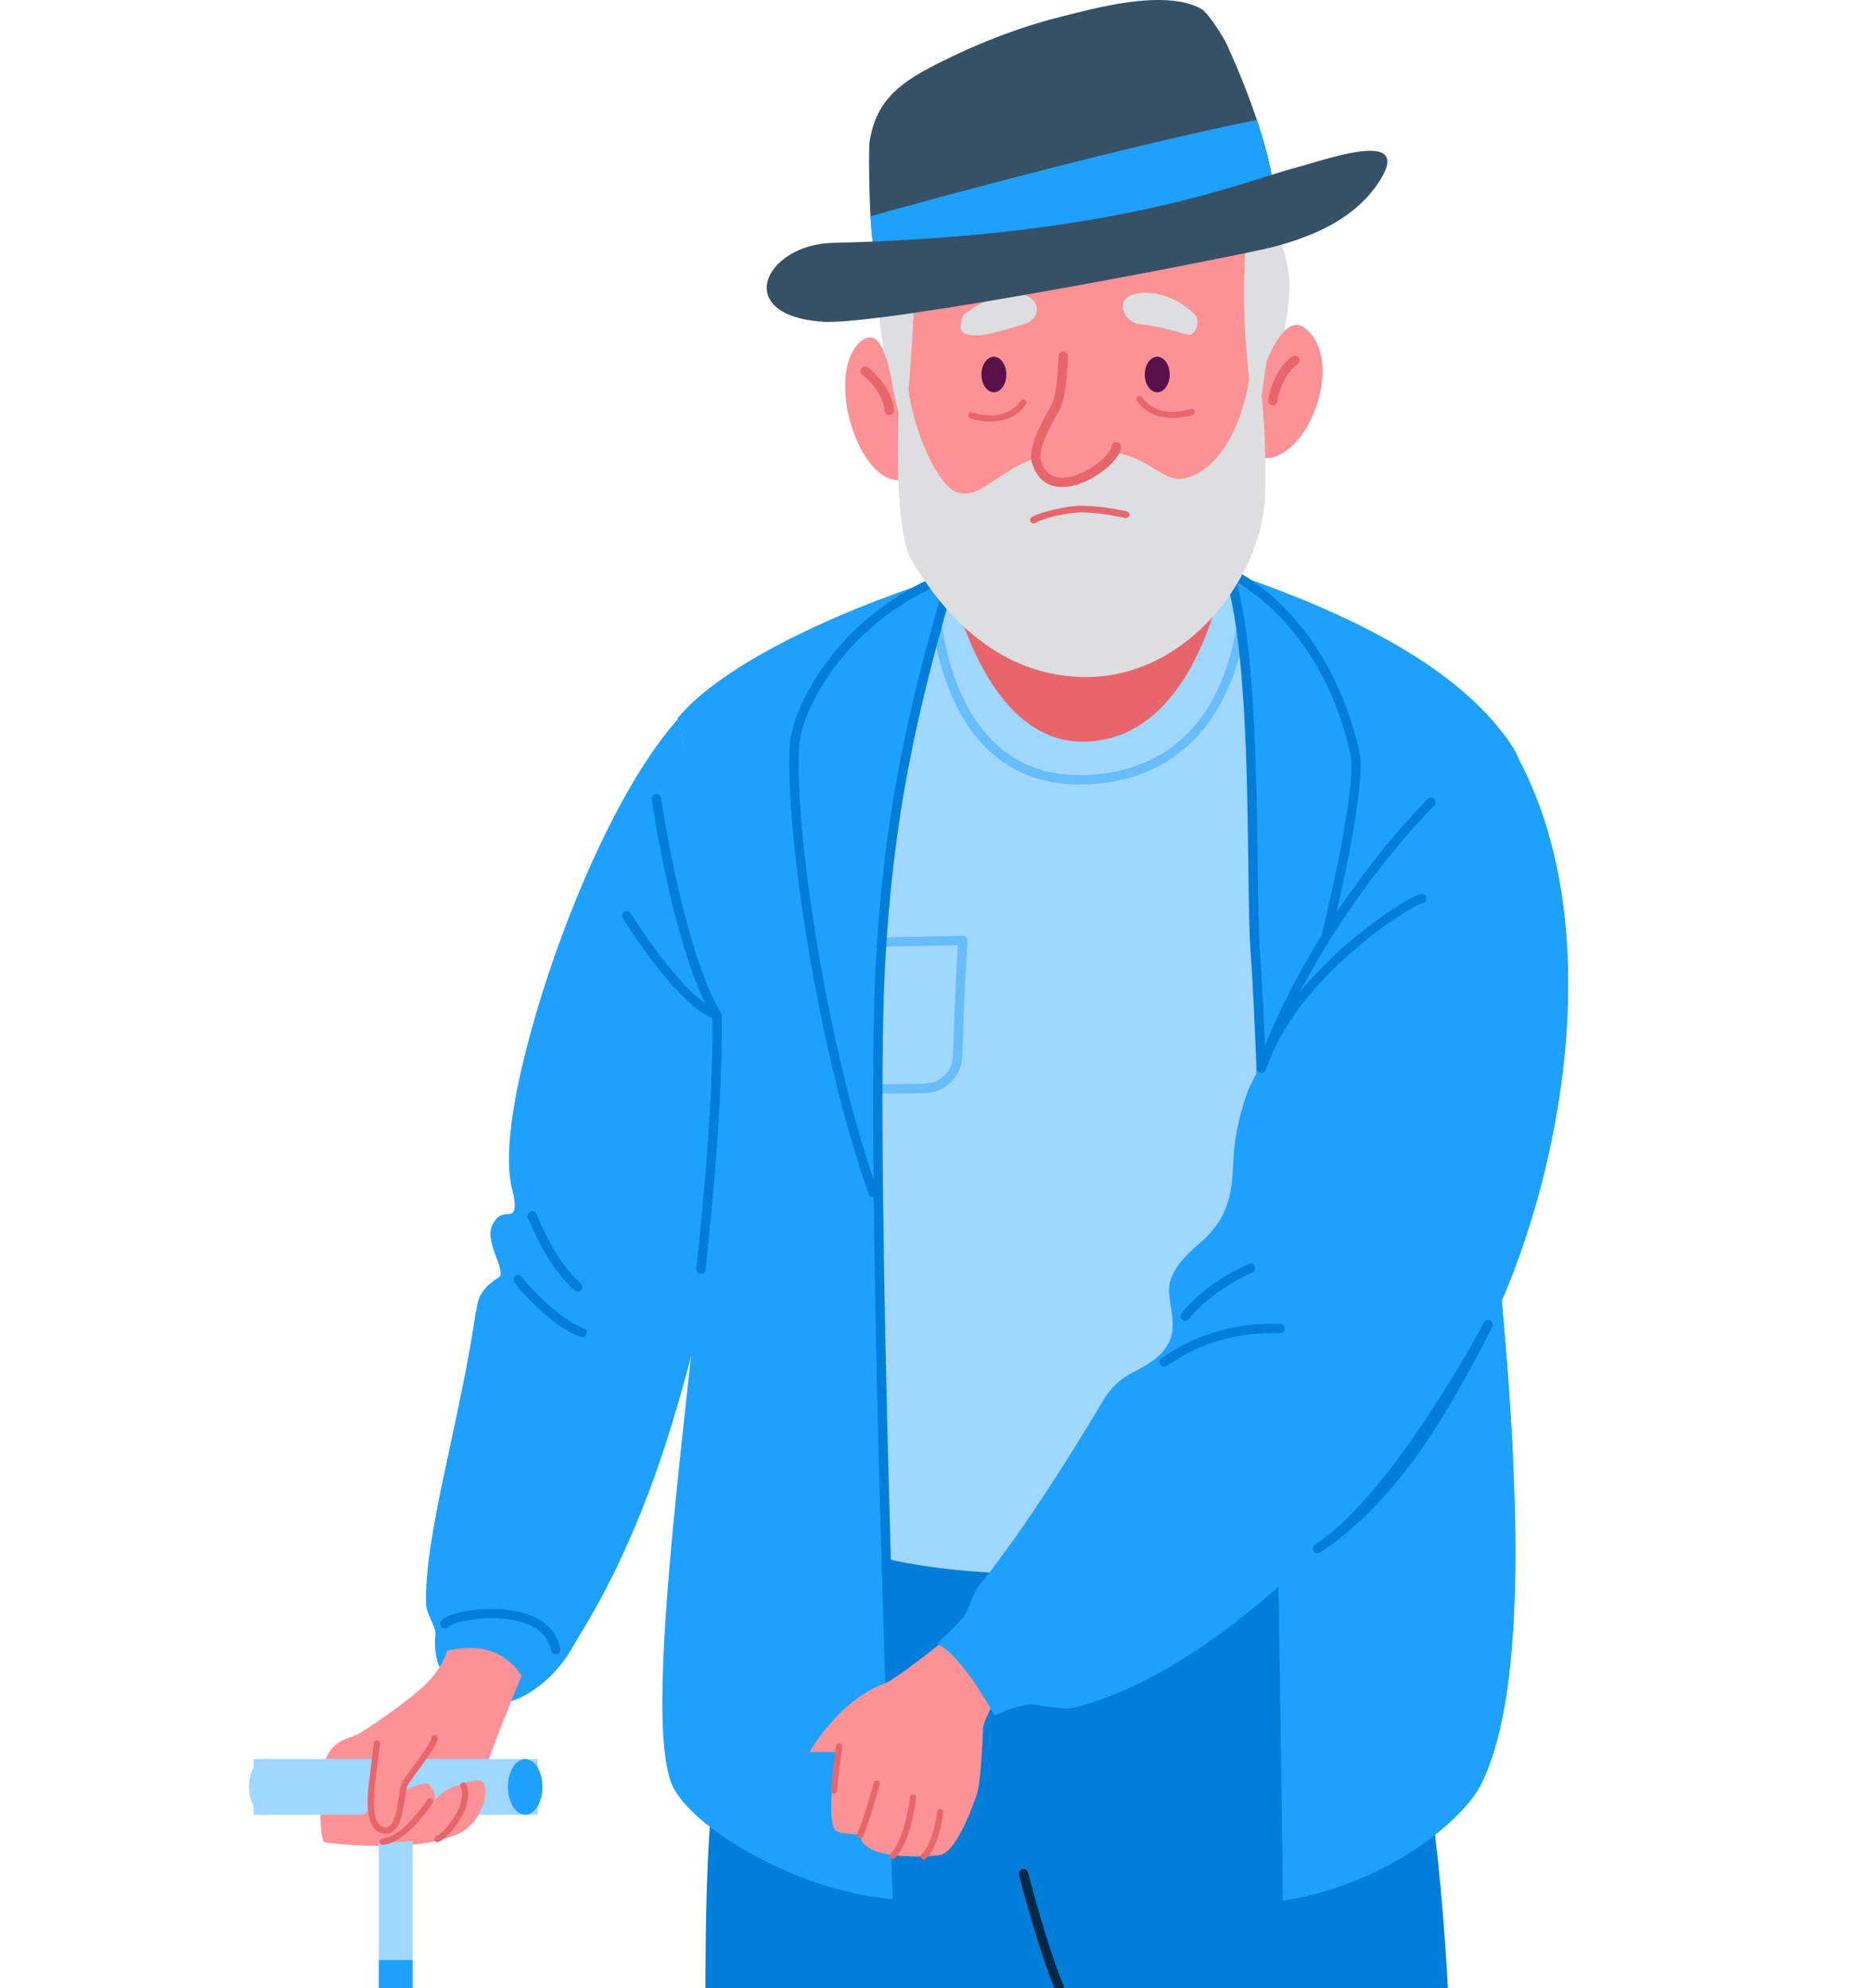 <svg width="564" height="599" viewBox="0 0 564 599" fill="none" xmlns="http://www.w3.org/2000/svg">
<g clip-path="url(#clip0_164_1179)">
<path d="M213.081 208.688C187.308 226.489 160.992 295.909 154.743 334.01C154.097 337.956 152.398 349.468 154.045 357.257C154.502 359.428 155.234 361.496 155.045 363.684C154.674 368.122 150.916 363.107 148.175 369.492C146.063 374.412 152.804 383.312 150.287 384.837C142.555 389.524 144.063 394.625 143.322 395.34C138.581 428.392 127.608 463.184 128.384 483.613C128.479 486.017 131.409 490.42 131.194 492.359C130.573 497.977 132.194 501.94 132.444 502.354C136.547 506.688 152.442 512.969 152.442 512.969C152.442 512.969 161.656 511.564 170.25 499.855C171.784 497.761 172.931 495.392 174.62 492.669C182.421 480.167 193.127 459.54 202.367 429.271C210.237 403.483 225.252 345.254 225.554 306.843C225.589 302.104 228.597 236.613 213.081 208.688Z" fill="#1EA0FF"/>
<path d="M134.633 497.348C134.633 497.348 133.694 502.957 126.039 509.453C119.04 515.39 109.921 521.275 108.516 522.119C105.559 523.894 100.827 523.894 98.465 529.21C96.103 534.526 95.853 554.835 97.922 555.128C99.991 555.421 124.479 558.247 136.512 553.094C137.978 552.465 144.434 550.699 144.805 538.214C144.848 536.629 147.365 529.641 149.528 523.903C151.175 519.543 157.131 504.844 157.131 504.844C151.726 496.813 143.865 495.271 134.633 497.348Z" fill="#FC9296"/>
<path d="M242.906 426.014C243.285 421.835 218.762 503.431 214.529 542.729C209.625 588.283 214.822 719.309 218.96 766.414C226.054 847.079 258.274 975.909 258.274 975.909C258.274 975.909 265.075 981.526 290.202 975.909C294.193 971.032 316.509 741.591 316.509 741.591L325.086 609.513C325.086 609.513 333.068 723.273 335.731 748.984C338.705 777.702 365.288 973.401 365.288 973.401C372.822 979.166 391.449 979.898 399.431 975.176C399.431 975.176 422.342 877.52 433.867 764.941C436.117 742.978 443.133 619.542 430.022 535.939C423.816 496.348 396.319 418.044 396.319 418.044L242.897 426.023L242.906 426.014Z" fill="#007ED9"/>
<path d="M329.215 165.107C300.778 163.84 223.632 192.515 204.125 216.451C208.116 234.183 223.718 312.883 224.278 337.379C226.054 414.503 226.347 438.137 238.173 454.689C260.61 486.086 396.974 475.635 409.628 451.139C435.582 400.88 423.049 315.727 427.79 304.672C432.531 293.609 458.64 226.687 453.744 222.111C417.386 188.138 364.797 166.692 329.232 165.115L329.215 165.107Z" fill="#A0D7FF"/>
<path d="M283.435 161.893C283.435 161.893 292.15 225.213 327.723 223.447C365.53 221.577 371.167 159.127 371.167 159.127L283.435 161.893Z" fill="#E6666C"/>
<path d="M325.25 236.363C293.245 236.363 283.789 206.973 281.005 189.12C280.884 188.353 281.41 187.638 282.177 187.517C282.935 187.397 283.66 187.922 283.78 188.689C286.495 206.103 295.848 235.079 327.801 233.494C345.066 232.641 366.866 224.059 372.675 188.043C372.796 187.276 373.52 186.751 374.287 186.88C375.054 187.001 375.572 187.724 375.451 188.491C372.693 205.603 362.849 234.571 327.939 236.302C327.025 236.346 326.129 236.371 325.25 236.371V236.363Z" fill="#67BCFA"/>
<path d="M269.48 329.478C255.318 329.478 253.301 327.755 252.672 326.075C250.112 319.251 251.585 303.638 252.887 289.87C253.077 287.827 253.266 285.82 253.439 283.881C253.499 283.166 254.094 282.615 254.809 282.597L290.038 281.951C290.435 281.917 290.805 282.098 291.081 282.382C291.348 282.666 291.495 283.045 291.469 283.442C290.598 297.547 290.236 308.558 289.909 318.286C289.71 324.222 284.909 329.056 278.979 329.28C275.316 329.418 272.169 329.478 269.471 329.478H269.48ZM256.137 285.38C255.999 286.931 255.844 288.517 255.697 290.128C254.421 303.604 252.982 318.872 255.309 325.084C255.568 325.403 258.085 327.247 278.884 326.463C283.349 326.299 286.969 322.663 287.116 318.191C287.426 308.799 287.771 298.21 288.581 284.786L256.137 285.38Z" fill="#67BCFA"/>
<path d="M112.799 545.408C112.489 545.408 112.196 545.262 112.015 544.986C111.731 544.555 111.851 543.969 112.291 543.685C115.721 541.445 127.143 534.362 130.116 537.102C131.039 537.955 131.383 538.972 131.392 540.006C133.547 538.145 136.435 536.43 139.055 537.412C141.012 535.999 143.373 534.647 145.166 535.37C146.201 535.784 146.856 536.784 147.114 538.334C147.201 538.843 146.856 539.325 146.347 539.411C145.83 539.498 145.356 539.153 145.27 538.645C145.175 538.05 144.951 537.3 144.468 537.111C143.917 536.887 142.641 537.076 139.727 539.248C139.434 539.463 139.046 539.498 138.719 539.317C135.848 537.766 131.461 542.246 129.78 544.374C129.711 544.461 129.651 544.547 129.582 544.624C129.263 545.021 128.677 545.09 128.272 544.771C127.867 544.452 127.798 543.875 128.099 543.47C128.108 543.452 128.134 543.418 128.177 543.375C128.548 542.875 130.539 540.049 128.841 538.481C127.565 537.3 119.781 541.031 113.308 545.253C113.153 545.357 112.972 545.408 112.799 545.408Z" fill="#E6666C"/>
<path d="M455.511 224.696C437.901 197.986 398.172 181.917 370.21 172.387C379.114 199.563 376.64 265.348 378.175 286.699C382.64 348.597 385.131 572.877 385.131 572.877C418.532 568.147 441.047 547.649 446.029 538.007C471.983 487.749 441.288 322.723 446.029 311.668C450.77 300.605 469.164 245.41 455.511 224.705V224.696Z" fill="#1EA0FF"/>
<path d="M450.218 447.485C452.373 444.685 454.166 441.67 455.821 438.576C454.416 409.522 451.348 379.952 448.917 356.61C438.539 380.874 424.592 403.284 406.396 422.852C399.422 430.356 391.622 437.551 383.157 443.677C383.476 460.418 383.76 476.806 384.01 491.971C391.501 489.153 402.026 486.017 408.913 483.536C438.082 470.069 435.16 467.079 455.899 440.17C455.899 440.17 455.899 440.162 455.899 440.153L450.227 447.494L450.218 447.485Z" fill="#1EA0FF"/>
<path d="M385.14 574.273C384.372 574.273 383.743 573.653 383.735 572.886C383.717 571.189 382.278 443.712 379.666 355.085C379.459 355.103 379.244 355.06 379.037 354.973C378.321 354.663 377.994 353.845 378.296 353.13C378.597 352.432 379.002 351.312 379.511 349.83C378.709 323.386 377.796 300.838 376.778 286.793C376.348 280.814 376.227 271.336 376.089 260.368C375.727 231.615 375.236 192.231 368.874 172.818C368.693 172.275 368.866 171.681 369.297 171.31C369.728 170.94 370.34 170.871 370.848 171.13C389.501 180.659 403.965 201.329 409.542 226.42C413.154 242.678 389.527 328.737 382.33 350.235C385.028 439.042 386.519 571.128 386.536 572.851C386.545 573.627 385.924 574.264 385.148 574.273H385.131H385.14ZM372.546 175.3C378.097 195.987 378.563 232.951 378.908 260.333C379.045 271.258 379.166 280.693 379.589 286.587C380.502 299.218 381.33 318.734 382.071 341.765C390.906 312.745 409.904 240.964 406.81 227.023C399.75 195.264 381.381 180.642 372.546 175.291V175.3Z" fill="#007ED9"/>
<path d="M286.72 173.197C251.948 183.856 217.141 200.485 204.125 216.442C208.116 234.174 218.046 290.067 216.874 314.537C213.426 386.629 192.351 509.333 202.108 536.818C206.987 550.57 242.173 570.87 270.394 572.274C270.394 572.274 261.878 352.949 265.239 290.903C267.601 247.167 274.143 216.416 286.72 173.197Z" fill="#1EA0FF"/>
<path d="M270.394 573.687C269.644 573.687 269.023 573.092 268.989 572.334C268.928 570.689 264.196 447.977 263.231 360.703C262.593 360.781 261.955 360.41 261.722 359.781C246.819 317.674 236.673 252.733 237.897 224.955C238.561 212.384 253.413 183.924 286.237 171.888C286.728 171.707 287.297 171.819 287.676 172.181C288.064 172.542 288.211 173.094 288.064 173.602C276.048 214.882 269.075 245.815 266.636 290.998C263.326 352.268 271.713 570.042 271.799 572.24C271.825 573.015 271.221 573.67 270.445 573.696C270.428 573.696 270.411 573.696 270.394 573.696V573.687ZM284.582 175.532C268.497 182.072 258.18 192.317 252.258 199.951C244.155 210.402 240.975 220.018 240.707 225.084C239.526 251.846 249.034 313.529 263.17 355.361C262.912 328.418 263.05 305.284 263.825 290.834C266.23 246.383 272.988 215.667 284.573 175.532H284.582Z" fill="#007ED9"/>
<path d="M271.911 136.079C271.911 136.079 267.627 113.668 266.635 107.421C265.653 101.175 260.852 79.332 270.385 64.935C278.729 52.321 295.511 41.593 321.155 43.515C340.886 43.842 367.822 47.315 379.735 62.764C392.63 79.487 387.656 92.688 387.001 100.244C386.346 107.8 379.804 125.696 378.407 128.117C363.797 153.354 271.902 136.079 271.902 136.079H271.911Z" fill="#DDDEE0"/>
<path d="M381.579 109.024C381.579 109.024 386.881 94.299 392.949 98.719C405.491 107.843 394.535 138.793 380.528 138.069C376.787 137.871 381.579 109.024 381.579 109.024Z" fill="#FC9296"/>
<path d="M268.989 116.753C268.273 112.608 265.825 96.375 258.791 103.372C248.568 113.539 258.791 146.366 271.652 144.592C276.617 143.911 270.187 123.646 268.989 116.753Z" fill="#FC9296"/>
<path d="M275.272 78.97C276.488 112.307 267.394 150.502 276.16 165.4C284.927 180.297 299.175 203.027 325.379 203.957C356.419 205.069 378.14 175.593 380.364 151.217C381.64 137.147 373.27 114.297 375.046 78.083C376.39 50.459 339.731 38.724 325.422 39C299.072 39.517 274.531 58.567 275.272 78.962V78.97Z" fill="#FC9296"/>
<path d="M348.661 118.191C350.732 118.191 352.41 115.796 352.41 112.841C352.41 109.886 350.732 107.49 348.661 107.49C346.59 107.49 344.911 109.886 344.911 112.841C344.911 115.796 346.59 118.191 348.661 118.191Z" fill="#581149"/>
<path d="M299.442 118.191C301.513 118.191 303.192 115.796 303.192 112.841C303.192 109.886 301.513 107.49 299.442 107.49C297.371 107.49 295.693 109.886 295.693 112.841C295.693 115.796 297.371 118.191 299.442 118.191Z" fill="#581149"/>
<path d="M290.348 94.928C297.003 88.948 306.553 88.405 307.01 88.483C313.846 89.611 314.139 96.099 308.165 97.78C300.985 99.804 293.003 102.76 289.797 99.856C289.073 99.201 289.667 95.565 290.348 94.928Z" fill="#DDDEE0"/>
<path d="M343.834 97.728C337.929 97.151 335.921 89.741 342.015 88.534C344.627 88.017 352.1 87.259 359.97 94.704C361.78 96.418 360.185 101.51 357.798 100.838C353.022 99.503 348.428 98.167 343.834 97.719V97.728Z" fill="#DDDEE0"/>
<path d="M338.455 76.36C338.334 76.36 338.214 76.334 338.093 76.282C332.145 73.775 314.535 75.946 314.354 75.972C313.837 76.032 313.372 75.671 313.311 75.162C313.251 74.645 313.613 74.18 314.122 74.12C314.863 74.025 332.413 71.862 338.817 74.559C339.291 74.757 339.515 75.309 339.317 75.783C339.162 76.144 338.817 76.36 338.455 76.36Z" fill="#E6666C"/>
<path d="M353.221 125.938C345.601 125.938 342.679 120.949 342.532 120.69C342.274 120.242 342.437 119.665 342.886 119.415C343.334 119.165 343.903 119.32 344.161 119.768C344.316 120.035 348.057 126.256 358.711 123.232C359.211 123.094 359.729 123.379 359.866 123.878C360.004 124.378 359.72 124.895 359.22 125.033C356.962 125.67 354.962 125.938 353.221 125.938Z" fill="#E6666C"/>
<path d="M298.399 127.032C296.649 127.032 294.658 126.773 292.4 126.127C291.9 125.989 291.616 125.464 291.753 124.972C291.891 124.473 292.409 124.188 292.908 124.326C303.64 127.368 307.424 120.931 307.459 120.862C307.717 120.414 308.286 120.251 308.734 120.509C309.182 120.768 309.346 121.336 309.088 121.784C308.941 122.043 306.01 127.032 298.399 127.032Z" fill="#E6666C"/>
<path d="M343.661 69.785C343.515 69.785 343.377 69.751 343.239 69.682C334.99 65.486 314.389 67.519 314.182 67.545C313.665 67.606 313.208 67.227 313.156 66.71C313.104 66.193 313.475 65.736 313.992 65.684C314.863 65.598 335.352 63.573 344.084 68.019C344.549 68.252 344.73 68.82 344.497 69.277C344.334 69.605 344.006 69.785 343.661 69.785Z" fill="#E6666C"/>
<path d="M379.769 116.641C379.769 116.641 377.235 108.18 376.666 112.298C374.21 129.987 366.202 142.343 356.72 144.118C348.531 145.651 346.402 134.485 324.5 135.545C302.425 136.613 297.227 151.441 288.142 148.253C282.961 146.435 275.445 131.271 273.566 116.632C273.178 113.625 270.868 121.664 270.868 121.664C269.816 140.171 270.816 162.281 274.462 168.476C283.228 183.373 299.184 203.018 325.387 203.957C356.427 205.069 378.787 175.912 381.011 151.536C381.355 147.728 381.554 129.935 379.787 116.641H379.769ZM325.387 150.5C310.079 149.871 304.847 153.337 311.174 152.708C314.294 152.398 320.793 154.836 325.543 154.742C340.851 154.431 337.311 151.769 339.5 152.708C344.198 154.716 340.845 149 325.387 150.5Z" fill="#DDDEE0"/>
<path d="M318.181 107.585C318.181 107.585 320.155 119.088 317.854 123.034C315.552 126.98 310.949 135.191 312.268 139.138C313.587 143.084 316.138 146.332 322.715 145.014C329.292 143.695 336.593 137.164 336.265 134.536L318.181 107.585Z" fill="#FC9296"/>
<path d="M319.914 146.72C315.483 146.72 312.535 144.367 310.941 139.585C309.519 135.32 313.518 127.695 316.647 122.327C318.38 119.355 318.862 110.437 318.905 107.257C318.914 106.482 319.543 105.844 320.328 105.87C321.103 105.879 321.724 106.516 321.715 107.292C321.698 108.541 321.491 119.604 319.078 123.749C313.578 133.175 313.07 137.078 313.604 138.698C314.69 141.963 316.518 144.824 322.448 143.644C328.637 142.403 334.99 136.303 334.878 134.717C334.826 133.959 335.378 133.261 336.136 133.184C336.895 133.106 337.567 133.614 337.662 134.373C338.136 138.19 329.775 145.048 322.991 146.401C321.896 146.616 320.871 146.728 319.914 146.728V146.72Z" fill="#E6666C"/>
<g clip-path="url(#clip1_164_1179)">
<path d="M124.28 544.718V901.884C124.28 904.697 121.99 907 119.194 907C116.398 907 114.108 904.697 114.108 901.884V545.349C114.108 544.961 114.108 544.597 114.084 544.233H124.255C124.255 544.403 124.255 544.549 124.255 544.718H124.28Z" fill="#A0D7FF"/>
<path d="M124.28 590.57H114.132V609.92H124.28V590.57Z" fill="#1EA0FF"/>
<path d="M162.024 530H76.412V546.779H162.024V530Z" fill="#A0D7FF"/>
<path d="M80.206 546.779C83.081 546.779 85.412 543.023 85.412 538.39C85.412 533.756 83.081 530 80.206 530C77.331 530 75 533.756 75 538.39C75 543.023 77.331 546.779 80.206 546.779Z" fill="#A0D7FF"/>
<path d="M158.23 546.779C161.105 546.779 163.436 543.023 163.436 538.39C163.436 533.756 161.105 530 158.23 530C155.355 530 153.024 533.756 153.024 538.39C153.024 543.023 155.355 546.779 158.23 546.779Z" fill="#1EA0FF"/>
</g>
<path d="M146.192 538.499C145.529 534.509 139.547 537.284 135.995 538.619C134.185 539.3 132.271 540.963 130.832 542.428C131.504 541.153 130.806 539.524 129.479 537.801C127.263 534.923 109.015 546.856 109.015 546.856C109.015 546.856 102.404 551.449 101.516 553.887C100.628 556.326 129.418 555.102 136.512 553.103C143.606 551.113 146.865 542.488 146.201 538.499H146.192Z" fill="#FC9296"/>
<path d="M115.265 555.834C114.782 555.834 114.377 555.464 114.334 554.972C114.291 554.455 114.67 554.007 115.187 553.964C121.566 553.421 128.694 542.324 128.772 542.212C129.048 541.772 129.625 541.643 130.065 541.927C130.504 542.203 130.634 542.78 130.349 543.22C130.039 543.711 122.635 555.214 115.342 555.834C115.316 555.834 115.291 555.834 115.265 555.834Z" fill="#E6666C"/>
<path d="M130.961 523.627C130.961 525.695 123.522 534.708 122.04 537.37C120.566 540.033 121.152 552.147 115.834 551.553C110.515 550.958 111.696 540.619 111.989 537.956C112.282 535.294 114.351 521.999 114.351 521.999L130.953 523.619L130.961 523.627Z" fill="#FC9296"/>
<path d="M130.979 522.696C130.461 522.671 130.039 523.11 130.03 523.618C130.004 524.678 126.453 529.52 124.548 532.123C120.687 537.396 120.842 536.853 120.109 541.73C119.523 545.607 118.713 550.932 115.946 550.613C111.963 550.173 112.489 542.04 112.929 538.059C113.222 535.44 114.463 525.522 114.48 525.419C114.541 524.902 114.179 524.437 113.67 524.377C113.153 524.308 112.687 524.678 112.627 525.186C112.619 525.29 111.369 535.216 111.067 537.904C110.455 543.375 110.214 551.871 115.747 552.483C120.333 552.991 121.281 546.598 121.971 542.023C122.229 540.291 122.505 538.499 122.876 537.826C124.419 535.052 131.909 526.152 131.909 523.627C131.909 523.11 131.496 522.705 130.987 522.705L130.979 522.696Z" fill="#E6666C"/>
<path d="M131.461 553.197C133.332 552.508 137.71 547.312 138.728 543.418C139.676 539.79 138.831 538.55 138.822 538.533C138.116 537.55 139.512 536.465 140.271 537.343C140.529 537.636 141.736 539.342 140.546 543.892C139.4 548.26 134.676 554.016 132.116 554.955C130.953 555.386 130.306 553.628 131.47 553.197H131.461Z" fill="#E6666C"/>
<path d="M302.028 508.109C302.028 508.109 296.141 518.302 296.141 520.878C296.141 523.455 295.494 536.56 294.425 540.213C293.908 541.962 288.409 558.04 283.254 558.902C279.436 559.539 259.619 560.616 259.188 552.888C254.887 552.026 251.473 553.258 250.81 549.45C249.301 540.859 252.603 527.84 252.603 527.84H243.931C243.931 527.84 252.534 512.288 266.713 507.136C270.187 505.869 287.849 491.601 287.849 491.601L302.045 508.118L302.028 508.109Z" fill="#FC9296"/>
<path d="M259.171 553.827C259.042 553.827 258.904 553.801 258.774 553.74C258.309 553.525 258.102 552.965 258.318 552.491C259.774 549.372 263.231 537.223 263.265 537.103C263.403 536.603 263.92 536.318 264.42 536.456C264.92 536.594 265.205 537.12 265.067 537.611C264.92 538.119 261.541 550.027 260.016 553.275C259.86 553.62 259.516 553.818 259.162 553.818L259.171 553.827Z" fill="#E6666C"/>
<path d="M251.292 540.368C251.292 540.368 251.267 540.368 251.249 540.368C250.732 540.342 250.327 539.912 250.353 539.395C250.508 535.802 251.827 526.462 251.887 526.074C251.956 525.566 252.439 525.204 252.947 525.281C253.456 525.35 253.818 525.824 253.74 526.341C253.723 526.436 252.379 535.983 252.223 539.481C252.198 539.98 251.784 540.377 251.284 540.377L251.292 540.368Z" fill="#E6666C"/>
<path d="M269.058 560.056C268.816 560.056 268.575 559.962 268.394 559.781C268.032 559.419 268.032 558.824 268.394 558.454C272.626 554.223 274.126 541.618 274.135 541.489C274.195 540.972 274.661 540.61 275.178 540.661C275.695 540.722 276.057 541.187 276.005 541.704C275.945 542.247 274.411 555.085 269.721 559.772C269.54 559.953 269.299 560.048 269.058 560.048V560.056Z" fill="#E6666C"/>
<path d="M278.298 560.272C278.039 560.272 277.781 560.168 277.6 559.953C277.255 559.565 277.289 558.971 277.677 558.635C281.229 555.481 282.298 546.012 282.315 545.917C282.375 545.4 282.823 545.03 283.349 545.09C283.866 545.15 284.237 545.607 284.177 546.124C284.134 546.546 283.013 556.403 278.927 560.039C278.746 560.194 278.522 560.28 278.307 560.28L278.298 560.272Z" fill="#E6666C"/>
<path d="M453.735 222.103C423.644 228.599 390.837 298.873 376.701 327.022C375.391 329.633 372.52 338.284 371.796 346.693C371.046 355.335 372.27 364.96 362.09 373.989C358.539 377.143 354.436 380.65 352.772 385.38C350.083 393.005 359.048 402.552 346.04 410.841C344.515 411.814 342.946 412.659 341.386 413.443C337.662 415.321 334.559 418.233 332.438 421.826C320.198 442.531 306.243 463.822 294.529 478.297C293.21 479.926 291.486 485.888 290.314 487.198C285.702 492.333 282.375 494.866 282.427 495.314C289.926 498.752 299.692 516.941 299.692 516.941C299.692 516.941 301.89 515.373 308.829 513.658C311.243 513.063 320 515.347 323.121 514.597C351.471 507.808 390.828 480.985 434.272 424.256C464.889 384.277 491.869 282.373 453.735 222.094V222.103Z" fill="#1EA0FF"/>
<path d="M211.185 383.821C211.133 383.821 211.081 383.821 211.021 383.812C210.245 383.726 209.694 383.028 209.78 382.253C209.832 381.779 215.184 334.648 214.624 306.301C203.168 287.043 196.626 242.713 196.35 240.826C196.238 240.059 196.773 239.344 197.54 239.232C198.307 239.12 199.022 239.654 199.134 240.421C199.203 240.878 205.944 286.578 217.227 305.172C217.357 305.379 217.426 305.62 217.434 305.87C218.055 334.372 212.642 382.097 212.581 382.58C212.495 383.295 211.892 383.829 211.185 383.829V383.821Z" fill="#007ED9"/>
<path d="M350.764 411.772C350.29 411.772 349.824 411.53 349.557 411.091C349.161 410.428 349.376 409.566 350.04 409.161C350.247 409.032 350.54 408.842 350.902 408.601C354.738 406.042 366.4 398.244 385.726 398.89C386.501 398.916 387.113 399.562 387.088 400.338C387.062 401.113 386.415 401.717 385.639 401.699C367.21 401.079 356.117 408.498 352.471 410.936C352.057 411.212 351.729 411.436 351.488 411.573C351.264 411.711 351.014 411.772 350.764 411.772Z" fill="#007ED9"/>
<path d="M357.091 397.96C356.798 397.96 356.513 397.874 356.263 397.684C355.634 397.227 355.505 396.348 355.962 395.72C356.229 395.358 362.59 386.836 376.209 380.822C376.925 380.512 377.752 380.822 378.063 381.537C378.373 382.244 378.063 383.08 377.347 383.39C364.409 389.102 358.289 397.296 358.229 397.382C357.953 397.762 357.531 397.96 357.091 397.96Z" fill="#007ED9"/>
<path d="M380.054 323.231C379.899 323.231 379.735 323.206 379.58 323.145C378.847 322.887 378.468 322.077 378.735 321.344C395.526 274.731 429.815 241.041 430.16 240.705C430.721 240.163 431.608 240.18 432.151 240.731C432.694 241.291 432.677 242.179 432.126 242.722C431.789 243.049 397.948 276.316 381.381 322.301C381.174 322.87 380.631 323.231 380.062 323.231H380.054Z" fill="#007ED9"/>
<path d="M216.029 307.308C215.865 307.308 215.702 307.283 215.538 307.222C203.815 302.888 188.3 277.729 187.645 276.652C187.239 275.989 187.446 275.127 188.11 274.722C188.774 274.317 189.636 274.524 190.041 275.187C190.196 275.437 205.694 300.588 216.512 304.586C217.236 304.853 217.615 305.663 217.339 306.395C217.133 306.964 216.59 307.317 216.021 307.317L216.029 307.308Z" fill="#007ED9"/>
<path d="M174.068 389.171C173.732 389.171 173.396 389.05 173.12 388.809C165.302 381.701 161.156 371.861 159.165 367.131L159.061 366.881C158.76 366.166 159.096 365.339 159.811 365.037C160.527 364.735 161.354 365.071 161.656 365.787L161.759 366.036C163.673 370.577 167.647 380.038 175.016 386.724C175.594 387.25 175.637 388.137 175.111 388.706C174.835 389.007 174.456 389.162 174.068 389.162V389.171Z" fill="#007ED9"/>
<path d="M175.361 402.871C175.215 402.871 175.068 402.845 174.913 402.802C167.242 400.243 156.967 389.421 154.958 386.302C154.536 385.647 154.726 384.777 155.381 384.363C156.036 383.941 156.907 384.131 157.32 384.785C159.26 387.792 169.147 397.925 175.801 400.139C176.534 400.381 176.939 401.182 176.689 401.914C176.491 402.5 175.947 402.879 175.353 402.879L175.361 402.871Z" fill="#007ED9"/>
<path d="M167.44 498.442C166.785 498.442 166.199 497.985 166.061 497.313C165.164 492.919 161.88 489.955 156.303 488.499C147.399 486.181 136.331 488.68 135.107 490.101C134.607 490.679 133.72 490.774 133.125 490.282C132.539 489.791 132.435 488.938 132.909 488.344C135.03 485.699 147.252 483.415 156.536 485.656C163.432 487.318 167.681 491.153 168.819 496.745C168.974 497.503 168.483 498.244 167.724 498.399C167.629 498.416 167.535 498.425 167.44 498.425V498.442Z" fill="#007ED9"/>
<path d="M396.931 467.992C396.474 467.992 396.018 467.768 395.75 467.355C395.328 466.7 395.518 465.83 396.164 465.407C419.463 450.338 446.822 399.011 447.072 398.477C447.408 397.779 448.253 397.486 448.951 397.822C449.649 398.158 449.943 399.002 449.606 399.7C449.537 399.838 443.021 413.297 433.66 428.461C421.032 448.925 407.775 461.237 397.69 467.768C397.457 467.923 397.19 467.992 396.931 467.992Z" fill="#007ED9"/>
<path d="M325.077 610.917C324.758 610.917 324.439 610.814 324.181 610.59C317.32 604.877 308.027 568.922 306.993 564.847C306.803 564.097 307.26 563.33 308.01 563.141C308.76 562.951 309.527 563.408 309.717 564.157C312.475 575.005 320.767 604.093 325.982 608.436C326.577 608.936 326.663 609.815 326.163 610.418C325.888 610.754 325.482 610.926 325.086 610.926L325.077 610.917Z" fill="#002847"/>
<path d="M324.116 152.452C319.446 152.784 311.474 154.898 310.557 156.066C310.335 156.353 310.269 156.697 310.381 157.009C310.565 157.539 311.196 157.821 311.788 157.655C312.046 157.582 312.251 157.438 312.391 157.249C313.515 156.651 319.659 154.698 324.492 154.429C330.445 154.086 338.76 156.016 338.845 156.035C339.445 156.177 340.068 155.855 340.238 155.319C340.408 154.783 340.057 154.235 339.457 154.093C339.103 154.007 330.697 152.065 324.384 152.427C324.295 152.433 324.205 152.44 324.115 152.446L324.116 152.452Z" fill="#E6666C"/>
<path d="M383.459 122.138C383.381 122.138 383.303 122.138 383.217 122.12C382.45 121.991 381.941 121.259 382.071 120.501C383.683 111.092 389.148 107.516 389.38 107.369C390.035 106.956 390.906 107.145 391.32 107.8C391.733 108.455 391.544 109.325 390.889 109.739C390.708 109.86 386.225 112.867 384.838 120.974C384.717 121.655 384.122 122.146 383.45 122.146L383.459 122.138Z" fill="#E6666C"/>
<path d="M267.928 125.067C267.204 125.067 266.592 124.516 266.532 123.783C266.006 117.683 259.886 113.004 259.826 112.953C259.205 112.487 259.085 111.6 259.55 110.988C260.016 110.368 260.903 110.247 261.515 110.712C261.808 110.936 268.704 116.21 269.333 123.542C269.402 124.317 268.825 124.998 268.049 125.067C268.006 125.067 267.972 125.067 267.928 125.067Z" fill="#E6666C"/>
<path d="M380.054 323.232C379.907 323.232 379.761 323.206 379.606 323.163C378.873 322.921 378.468 322.12 378.718 321.388C384.002 305.542 396.518 292.403 406.085 284.166C415.903 275.722 426.342 269.363 428.324 269.363C429.1 269.363 429.729 269.992 429.729 270.767C429.729 271.543 429.16 272.112 428.436 272.172C424.764 273.051 390.725 294.272 381.39 322.275C381.192 322.861 380.649 323.24 380.054 323.24V323.232Z" fill="#007ED9"/>
<g clip-path="url(#clip2_164_1179)">
<path d="M264.271 76.887C261.857 77.153 261.583 45.579 261.975 42.889C263.954 29.33 272.48 24.121 284.065 18.37C295.382 12.754 307.338 8.129 319.618 5.05C328.91 2.721 350.67 -3.506 361.82 2.62C364.129 3.889 368.732 11.418 369.679 13.503C375.276 25.811 384.17 47.817 384.318 63.683C384.318 63.683 264.305 76.884 264.271 76.887Z" fill="#365166"/>
<path d="M262.268 65.145C262.638 71.644 263.271 76.997 264.271 76.887C264.302 76.884 384.318 63.683 384.318 63.683C384.241 55.414 381.79 45.478 378.666 36.114C337.022 44.656 283.645 59.189 262.268 65.145Z" fill="#1EA0FF"/>
<path d="M383.852 74.341C374.523 76.829 265.577 98.153 247.975 96.951C220.236 95.059 230.318 73.64 250.923 73.17C337.322 71.192 375.671 54.276 390.776 50.4C399.256 48.223 428.008 37.6 414.397 56.337C407.359 66.025 395.937 71.115 383.849 74.341H383.852Z" fill="#365166"/>
</g>
</g>
<defs>
<clipPath id="clip0_164_1179">
<rect width="564" height="599" fill="white"/>
</clipPath>
<clipPath id="clip1_164_1179">
<rect width="96" height="377" fill="white" transform="translate(75 530)"/>
</clipPath>
<clipPath id="clip2_164_1179">
<rect width="187" height="97" fill="white" transform="translate(231)"/>
</clipPath>
</defs>
</svg>
